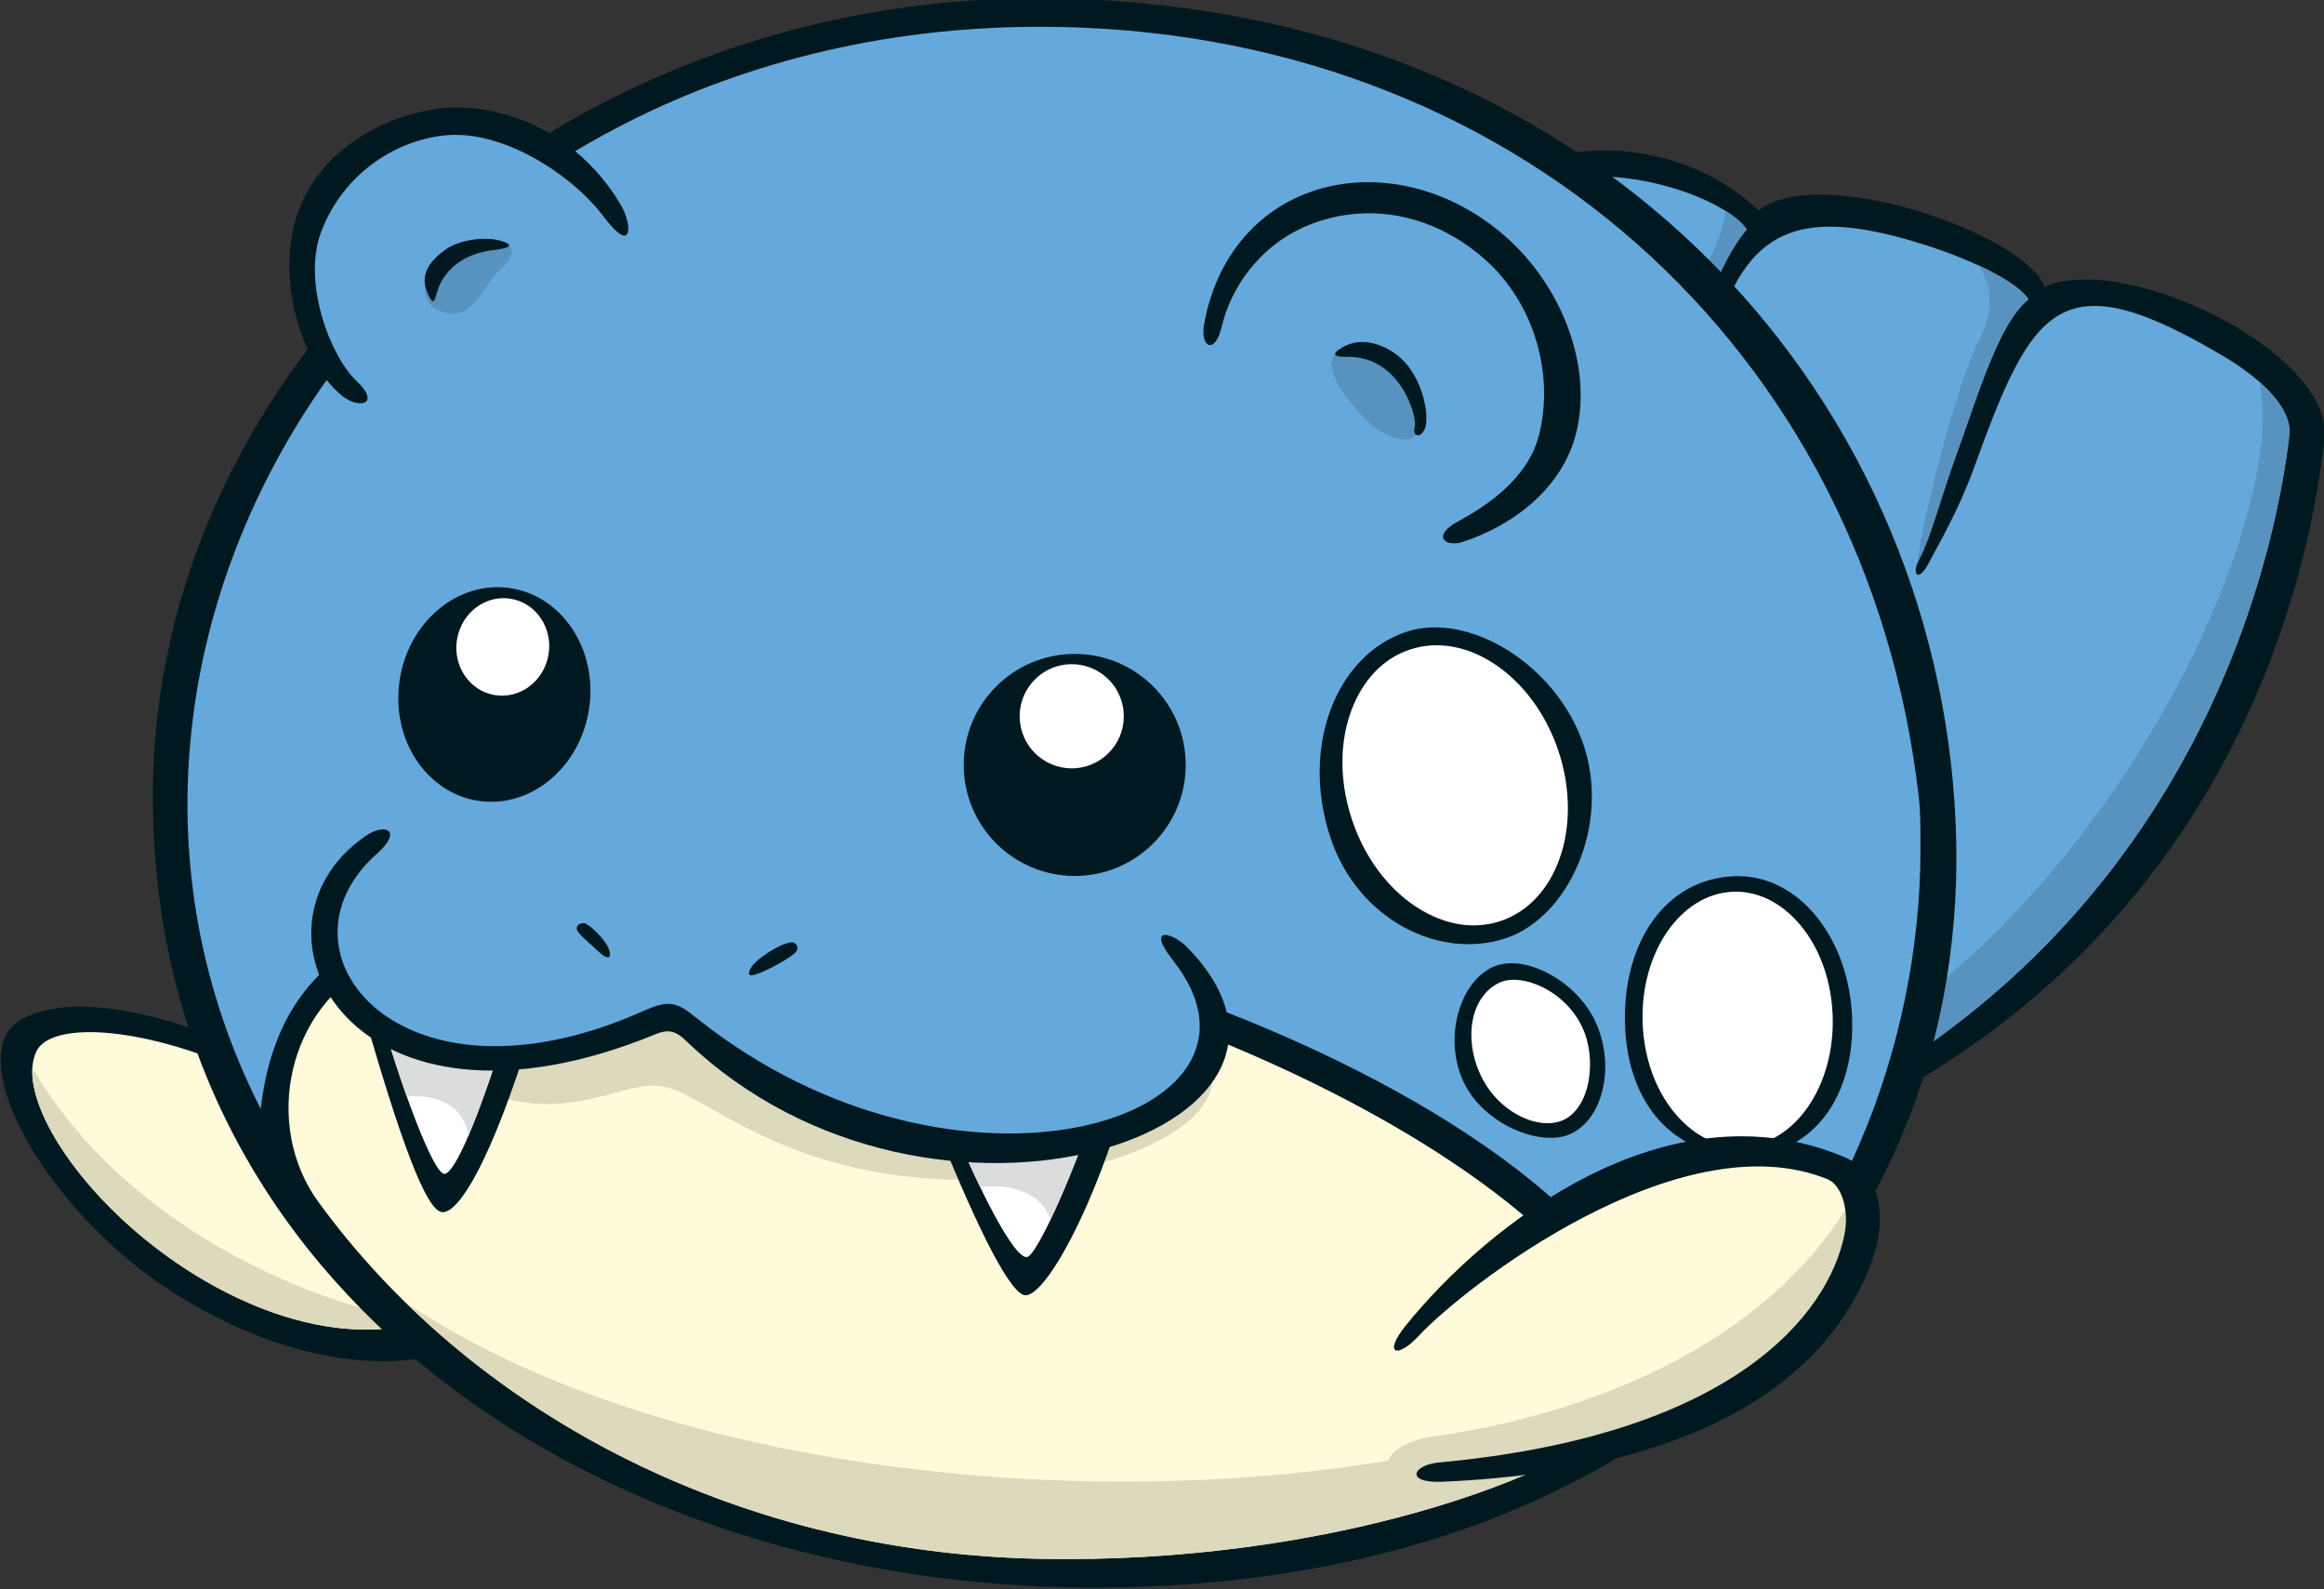 <?xml version="1.0" encoding="UTF-8"?>
<!-- Created with Inkscape (http://www.inkscape.org/) -->
<svg version="1.1" viewBox="0 0 101.02 69.063" xmlns="http://www.w3.org/2000/svg">
 <rect x="0" y="0" width="101.02" height="69.063" fill="#333333" stroke="none"/>
 <defs>
  <clipPath id="clipPath150446">
   <path d="m0 792h612v-792h-612z"/>
  </clipPath>
 </defs>
 <g transform="translate(-14.96 -39.424)">
  <g transform="matrix(1.439 0 0 -1.439 -248.41 697.28)">
   <g clip-path="url(#clipPath150446)">
    <g transform="translate(228.16 451.5)">
     <path d="m0 0c-0.973-0.824-1.967-5.978-2.214-11.491-0.182-4.059-0.103-11.495 2.473-15.686 1.764-2.87 4.368-3.473 7.688-2.069l0.199 0.04c14.344 5.458 16.503 17.933 16.934 21.596 0.307 2.605-6.014 5.687-8.451 4.611-0.661 1.645-6.854 3.738-8.645 2.303-2.026 1.979-5.815 2.531-7.984 0.696" fill="#001921"/>
    </g>
    <g transform="translate(250.16 446.42)">
     <path d="m0 0c-4.909 2.902-5.737 1.509-7.508-3.386-0.477-1.319-1.088-2.339-1.379-2.899-0.29-0.56-0.546-0.356-0.25 0.194 0.297 0.55 0.628 1.806 1.059 2.996 0.71 1.964 1.314 4.064 2.213 4.792-0.236 0.412-1.374 1.1-3.204 1.674-3.982 1.247-5.456 0.325-6.416-3.271l-0.394 0.298c0.093 0.57 0.669 2.404 1.465 3.36 0.015 0.018 0.027 0.031 0.041 0.047-0.291 0.497-1.596 1.207-3.21 1.491-0.981 0.174-2.807 0.312-4.01-0.706-1.541-1.304-3.974-19.265 0.389-26.362 1.601-2.604 3.952-3.274 6.986-1.99 13.403 5.671 15.817 17.781 16.238 21.358 0.084 0.719-0.652 1.595-2.02 2.404" fill="#65a9dc"/>
    </g>
    <g transform="translate(234.07 447.33)">
     <path d="M 0,0 C 0,0 0.334,0.525 0.708,1.102 0.96,1.73 1.292,2.394 1.675,2.854 1.689,2.872 1.701,2.885 1.715,2.901 1.615,3.073 1.39,3.271 1.076,3.467 1.023,2.926 0.68,2.052 0.335,1.609 -0.134,1.005 0,0 0,0" fill="#5892bf"/>
    </g>
    <g transform="translate(242.79 446.86)">
     <path d="m0 0c-0.654-1.253-1.795-5.743-1.839-6.691 0.02 0.051 0.045 0.106 0.077 0.165 0.297 0.55 0.628 1.806 1.058 2.996 0.711 1.964 1.314 4.064 2.214 4.792-0.153 0.265-0.68 0.645-1.524 1.035 0.383-0.514 0.53-1.308 0.014-2.297" fill="#5892bf"/>
    </g>
    <g transform="translate(251.28 445.62)">
     <path d="m0 0c0.994-4.717-5.998-19.11-16.72-21.891-1.231-0.318-2.397-0.732-3.489-1.196 1.345-0.717 2.973-0.677 4.868 0.125 13.402 5.67 15.816 17.781 16.237 21.358 0.057 0.486-0.262 1.044-0.896 1.604" fill="#5892bf"/>
    </g>
    <g transform="translate(184.66 426.7)">
     <path d="m0 0c-0.698-0.126-1.258-0.359-1.473-0.833-0.648-1.424 1-4.379 3.459-6.533 2.795-2.449 7.858-4.6 11.529-2.305 0.266 0.166-0.104 0.753-0.076 1.048 0.101 1.039-1.374 2.509-3.313 4.323l-0.933 0.89c-2.009 2.009-6.858 3.833-9.193 3.41" fill="#001921"/>
    </g>
    <g transform="translate(187.03 420.05)">
     <path d="m0 0c-2.179 1.909-3.433 4.204-2.917 5.339 0.125 0.274 0.432 0.456 0.913 0.544 2.135 0.387 6.52-1.229 8.379-3.088l0.948-0.904c1.172-1.097 3.117-2.917 3.117-3.752 0-0.016 0-0.033-2e-3 -0.049-6e-3 -0.069-0.03-0.151-0.156-0.23-3.377-2.11-7.65-0.166-10.282 2.14" fill="#fffbda"/>
    </g>
    <g transform="translate(184 424.91)">
     <path d="m0 0c-0.075-1.226 1.124-3.19 3.029-4.86 2.234-1.957 5.65-3.652 8.697-2.83-4.399 0.839-9.283 3.484-11.726 7.69" fill="#dcd9bd"/>
    </g>
    <g transform="translate(192.78 422.84)">
     <path d="m0 0-2e-3 3e-3z" fill="#3ca9d9"/>
    </g>
    <g transform="translate(187.64 433.11)">
     <path d="m 0,0 c 0,-14.934 13.494,-23.895 28.421,-23.895 17.028,0 26.578,10.351 26.038,23.062 C 53.9,12.313 43.466,23.975 26.941,24.103 12.046,24.218 0,13.061 0,0" fill="#001921"/>
    </g>
    <g transform="translate(232.73 414.82)">
     <path d="m0 0c-0.499 6.703-16.921 14.399-29.898 14.654-3.898 0.077-6.621-0.512-8.465-1.412-2.667-1.3-3.423-4.875-1.721-7.209 4.501-6.174 12.358-10.582 21.804-10.768 8.456-0.167 15.873 2.36 18.28 4.735" fill="#fffbda"/>
    </g>
    <g transform="translate(197.92 424.09)">
     <path d="m0 0c2.413-0.805 3.933 0.447 5.094 0.268 1.438-0.221 4.063-3.272 10.635-2.771 5.274 0.402 8.491 3.352 3.55 5.138-4.638 1.611-9.723 2.655-14.366 2.746-3.898 0.077-6.621-0.512-8.465-1.412-0.016-8e-3 -0.03-0.017-0.045-0.025 1.056-2.219 2.637-3.624 3.597-3.944" fill="#dcd9bd"/>
    </g>
    <g transform="translate(195.26 417.84)">
     <path d="m0 0c4.64-4.551 11.372-7.603 19.194-7.757 8.456-0.167 15.873 2.361 18.28 4.736-0.011 0.141-0.031 0.284-0.055 0.426-10.294-4.537-28.333-3.579-37.419 2.595" fill="#dcd9bd"/>
    </g>
    <g transform="translate(240.98 433.13)">
     <path d="m0 0c-1.567 13.48-12.275 23.223-26.539 23.223-19.32 0-30.847-18.338-23.541-32.683 0.603 5.362 4.928 6.556 11.663 6.502 13.515-0.108 30.755-7.806 30.7-15.015 5.407 3.665 7.771 10.678 7.771 16.314 0 0.547 0.01 1.102-0.054 1.659" fill="#65a9dc"/>
    </g>
    <g transform="translate(201.5 450.81)">
     <path d="m0 0c-4.896 6.388-12.342 0.11-7.956-5.36 0.813-1.013 9.235 3.691 7.956 5.36" fill="#65a9dc"/>
    </g>
    <g transform="translate(197.32 449.81)">
     <path d="m0 0c-1.357-0.262-1.97-1.707-0.963-2.058 1.007-0.35 1.207 0.784 1.775 1.266 0.57 0.481 0.545 1.055-0.812 0.792" fill="#5892bf"/>
    </g>
    <g transform="translate(196.32 453.89)">
     <path d="m0 0c-1.899-0.246-3.942-1.46-4.429-3.602-0.411-1.809 0.228-4.012 1.426-5.049 0.521-0.451 1.247-0.308 0.47 0.423-0.777 0.732-1.636 2.946-1.069 4.48 0.575 1.553 1.982 2.704 3.651 2.921 1.828 0.237 3.967-1.216 4.88-2.433 0.912-1.218 0.879-0.236 0.517 0.364-1.601 2.653-4.246 3.052-5.446 2.896" fill="#001921"/>
    </g>
    <g transform="translate(196.46 449.61)">
     <path d="m0 0c-0.467-0.343-0.747-0.741-0.544-1.247 0.204-0.505 0.235-0.273 0.317 0 0.081 0.273 0.422 1.101 1.72 1.25 0.693 0.08 0.465 0.217 0.094 0.302-0.37 0.084-1.128 0.032-1.587-0.305" fill="#001921"/>
    </g>
    <g transform="translate(219.79 447.05)">
     <path d="m0 0c-0.391 3.211 4.96 5.719 8.456 2.648 2.848-2.503 2.747-7.494-1.103-8.6s-6.962 2.74-7.353 5.952" fill="#65a9dc"/>
    </g>
    <g transform="translate(223.27 446.31)">
     <path d="m0 0c-0.219-0.525 0.919-1.839 1.401-2.146 0.481-0.306 1.094-0.437 1.225 0.044 0.132 0.482-0.13 1.839-0.962 2.189-0.944 0.398-1.445 0.438-1.664-0.087" fill="#5892bf"/>
    </g>
    <g transform="translate(222.41 451.29)">
     <path d="m0 0c-1.723-0.697-2.726-2.239-3.018-3.943-0.115-0.673 0.333-0.918 0.536-0.048 0.267 1.144 1.128 2.459 2.628 3.066 1.739 0.703 3.729 0.363 5.305-1.022 1.522-1.338 2.107-3.484 1.655-5.305-0.343-1.387-1.7-2.215-2.454-2.626-0.807-0.441-0.38-0.788 0.147-0.616 1.577 0.516 3.023 1.663 3.426 3.29 0.506 2.041-0.449 4.452-2.141 5.938-1.76 1.546-4.119 2.061-6.084 1.266" fill="#001921"/>
    </g>
    <g transform="translate(223.57 446.67)">
     <path d="m0 0c-0.425-0.251-0.139-0.291 0.138-0.285 1.627 0.034 2.132-1.822 2.05-2.111-0.083-0.289 0.173-0.385 0.313-0.044 0.14 0.339-0.055 1.751-1.028 2.336-0.526 0.314-1.048 0.354-1.473 0.104" fill="#001921"/>
    </g>
    <g transform="translate(194.08 426.33)">
     <path d="m0 0c0.983-3.388 1.802-5.778 2.315-5.778 0.512 0 1.485 1.59 2.69 5.507l-0.164 0.383-4.933 0.205z" fill="#001921"/>
    </g>
    <g transform="translate(196.46 421.71)">
     <path d="M 0,0 C -0.32,-0.064 -1.261,2.485 -1.831,4.441 -1.312,4.42 1.335,4.31 1.825,4.29 0.981,1.595 0.32,0.064 0,0" fill="#fff"/>
    </g>
    <g transform="translate(194.63 426.15)">
     <path d="m0 0c0.195-0.672 0.436-1.413 0.678-2.095 1.02 0.056 1.738-0.334 1.864-1.198 0.312 0.728 0.69 1.787 1.114 3.141-0.49 0.021-3.137 0.131-3.656 0.152" fill="#dbdcdc"/>
    </g>
    <g transform="translate(216.31 423.89)">
     <path d="m0 0-5.28-0.065 0.129-0.321c1.236-3.092 2.269-5.258 2.781-5.45 0.513-0.192 1.892 2.083 2.947 5.508l-0.251 0.332z" fill="#001921"/>
    </g>
    <g transform="translate(215.99 423.41)">
     <path d="m0 0c-0.4-1.286-1.559-4.033-1.921-4.205-0.364-0.17-1.517 2.1-2.34 4.153 0.556 7e-3 3.735 0.046 4.261 0.052" fill="#fff"/>
    </g>
    <g transform="translate(211.73 423.36)">
     <path d="m0 0c0.277-0.692 0.592-1.406 0.901-2.045 1.265 0.126 1.922-0.399 2.129-0.981 0.457 0.957 0.986 2.291 1.231 3.078-0.526-6e-3 -3.705-0.045-4.261-0.052" fill="#dbdcdc"/>
    </g>
    <g transform="translate(194.23 431.65)">
     <path d="m0 0c-3.929-4.054 0.581-8.675 9.153-5.304 3.911-4.759 21.22-5.382 15.18 2.153-3.574 4.46-21.964 5.595-24.333 3.151" fill="#65a9dc"/>
    </g>
    <g transform="translate(202.88 425.95)">
     <path d="m0 0c0.338 0.126 0.56 0.073 0.854-0.21 7.442-7.158 20.557-2.682 15.139 2.823-0.437 0.444-1.25 0.648-0.414-0.41 3.776-4.782-6.547-8.044-14.418-1.717-0.599 0.482-0.832 0.528-1.606 0.183-7.307-3.255-11.391 1.802-8.013 4.772 0.762 0.67 0.261 0.955-0.382 0.505-3.996-2.795-0.405-9.776 8.84-5.946" fill="#001921"/>
    </g>
    <g transform="translate(200.49 429.01)">
     <path d="m0 0c0.118-0.163 0.445-0.421 0.626-0.599 0.181-0.176 0.415-0.272 0.311 0.057-0.104 0.328-0.633 0.817-0.777 0.815s-0.279-0.109-0.16-0.273" fill="#001921"/>
    </g>
    <g transform="translate(205.7 427.92)">
     <path d="M 0,0 C -0.132,-0.238 0.002,-0.233 0.152,-0.188 0.503,-0.083 1.265,0.352 1.375,0.503 1.473,0.639 1.353,0.796 1.224,0.784 0.91,0.753 0.168,0.302 0,0" fill="#001921"/>
    </g>
    <g transform="translate(200.82 435.77)">
     <path d="m0 0c-0.26-1.774-1.752-3.026-3.334-2.796-1.582 0.231-2.653 1.856-2.393 3.63 0.26 1.775 1.752 3.027 3.334 2.797 1.581-0.231 2.653-1.856 2.393-3.631" fill="#001921"/>
    </g>
    <g transform="translate(230.86 434.66)">
     <path d="m0 0c-0.812 2.425-3.479 4.049-5.362 3.418-2.126-0.711-3.2-3.482-2.28-6.233 0.82-2.446 3.28-3.691 5.296-3.017 1.883 0.631 3.158 3.406 2.346 5.832" fill="#001921"/>
    </g>
    <g transform="translate(226.19 429.55)">
     <path d="m0 0c-1.046 0.521-1.894 1.561-2.326 2.852-0.432 1.29-0.381 2.63 0.141 3.676 0.364 0.729 0.918 1.236 1.603 1.465 1.719 0.575 3.732-0.796 4.489-3.056 0.196-0.585 0.288-1.173 0.288-1.733 0-1.605-0.76-2.982-2.033-3.408-0.686-0.23-1.433-0.159-2.162 0.204" fill="#fff"/>
    </g>
    <g transform="translate(238.97 426.41)">
     <path d="m0 0c-0.087 2.444-1.637 4.361-3.553 4.29-2.081-0.077-3.396-2.002-3.306-4.513 0.086-2.427 1.541-4.008 3.703-3.928 2.043 0.075 3.237 1.864 3.156 4.151" fill="#001921"/>
    </g>
    <g transform="translate(233.91 423.23)">
     <path d="M 0,0 C -0.762,0.708 -1.225,1.818 -1.268,3.044 -1.343,5.167 -0.117,6.941 1.466,7 2.088,7.023 2.689,6.781 3.205,6.301 3.967,5.593 4.429,4.483 4.473,3.256 4.548,1.134 3.322,-0.64 1.739,-0.699 1.117,-0.722 0.516,-0.48 0,0" fill="#fff"/>
    </g>
    <g transform="translate(231.21 426.32)">
     <path d="m0 0c-0.577 1.231-2.162 2.075-3.106 1.631-1.005-0.472-1.481-2.163-0.872-3.463 0.608-1.294 2.352-1.987 3.241-1.568 1.005 0.472 1.346 2.1 0.737 3.4" fill="#001921"/>
    </g>
    <g transform="translate(227.75 424.69)">
     <path d="M 0,0 C -0.537,1.142 -0.284,2.395 0.564,2.793 1.22,3.102 2.536,2.584 3.071,1.444 3.515,0.499 3.324,-0.964 2.507,-1.349 1.772,-1.694 0.533,-1.138 0,0" fill="#fff"/>
    </g>
    <g transform="translate(225.74 416.94)">
     <path d="m0 0c2.554 2.715 8.074 6.644 12.604 4.902 2.276-0.876-1.768-10.091-11.735-9.116-2.735 0.268-3.422 1.499-0.869 4.214" fill="#fffbda"/>
    </g>
    <g transform="translate(226.27 413.77)">
     <path d="M 0,0 C -1.528,-0.213 -2.009,-1.414 -0.013,-1.298 9.997,-0.717 12.979,4.624 12.676,7.156 10.075,2.701 4.6,0.642 0,0" fill="#dcd9bd"/>
    </g>
    <g transform="translate(225.48 417.12)">
     <path d="m0 0c-0.685-0.849-0.256-1.009 0.398-0.304 1.357 1.462 7.879 6.547 12.353 4.731 0.399-0.162 0.671-0.897 0.503-1.699-0.49-2.336-3.267-6.021-12.234-6.854-0.825-0.076-1.041-0.633 0.095-0.583 8.808 0.391 11.932 3.808 12.972 6.668 0.512 1.41 0.198 2.706-0.833 3.139-5.358 2.249-10.8-2.052-13.254-5.098" fill="#001921"/>
    </g>
    <g transform="translate(218.84 434.06)">
     <path d="m0 0c0-1.852-1.501-3.353-3.353-3.353-1.851 0-3.353 1.501-3.353 3.353s1.502 3.353 3.353 3.353c1.852 0 3.353-1.501 3.353-3.353" fill="#001921"/>
    </g>
    <g transform="translate(199.59 437.38)">
     <path d="m0 0c-0.142-0.802-0.874-1.343-1.636-1.208-0.762 0.134-1.265 0.894-1.123 1.695 0.141 0.803 0.874 1.344 1.636 1.209 0.762-0.134 1.265-0.894 1.123-1.696" fill="#fff"/>
    </g>
    <g transform="translate(216.97 435.53)">
     <path d="m0 0c0-0.869-0.705-1.573-1.573-1.573-0.869 0-1.573 0.704-1.573 1.573s0.704 1.573 1.573 1.573c0.868 0 1.573-0.704 1.573-1.573" fill="#fff"/>
    </g>
   </g>
  </g>
 </g>
</svg>
